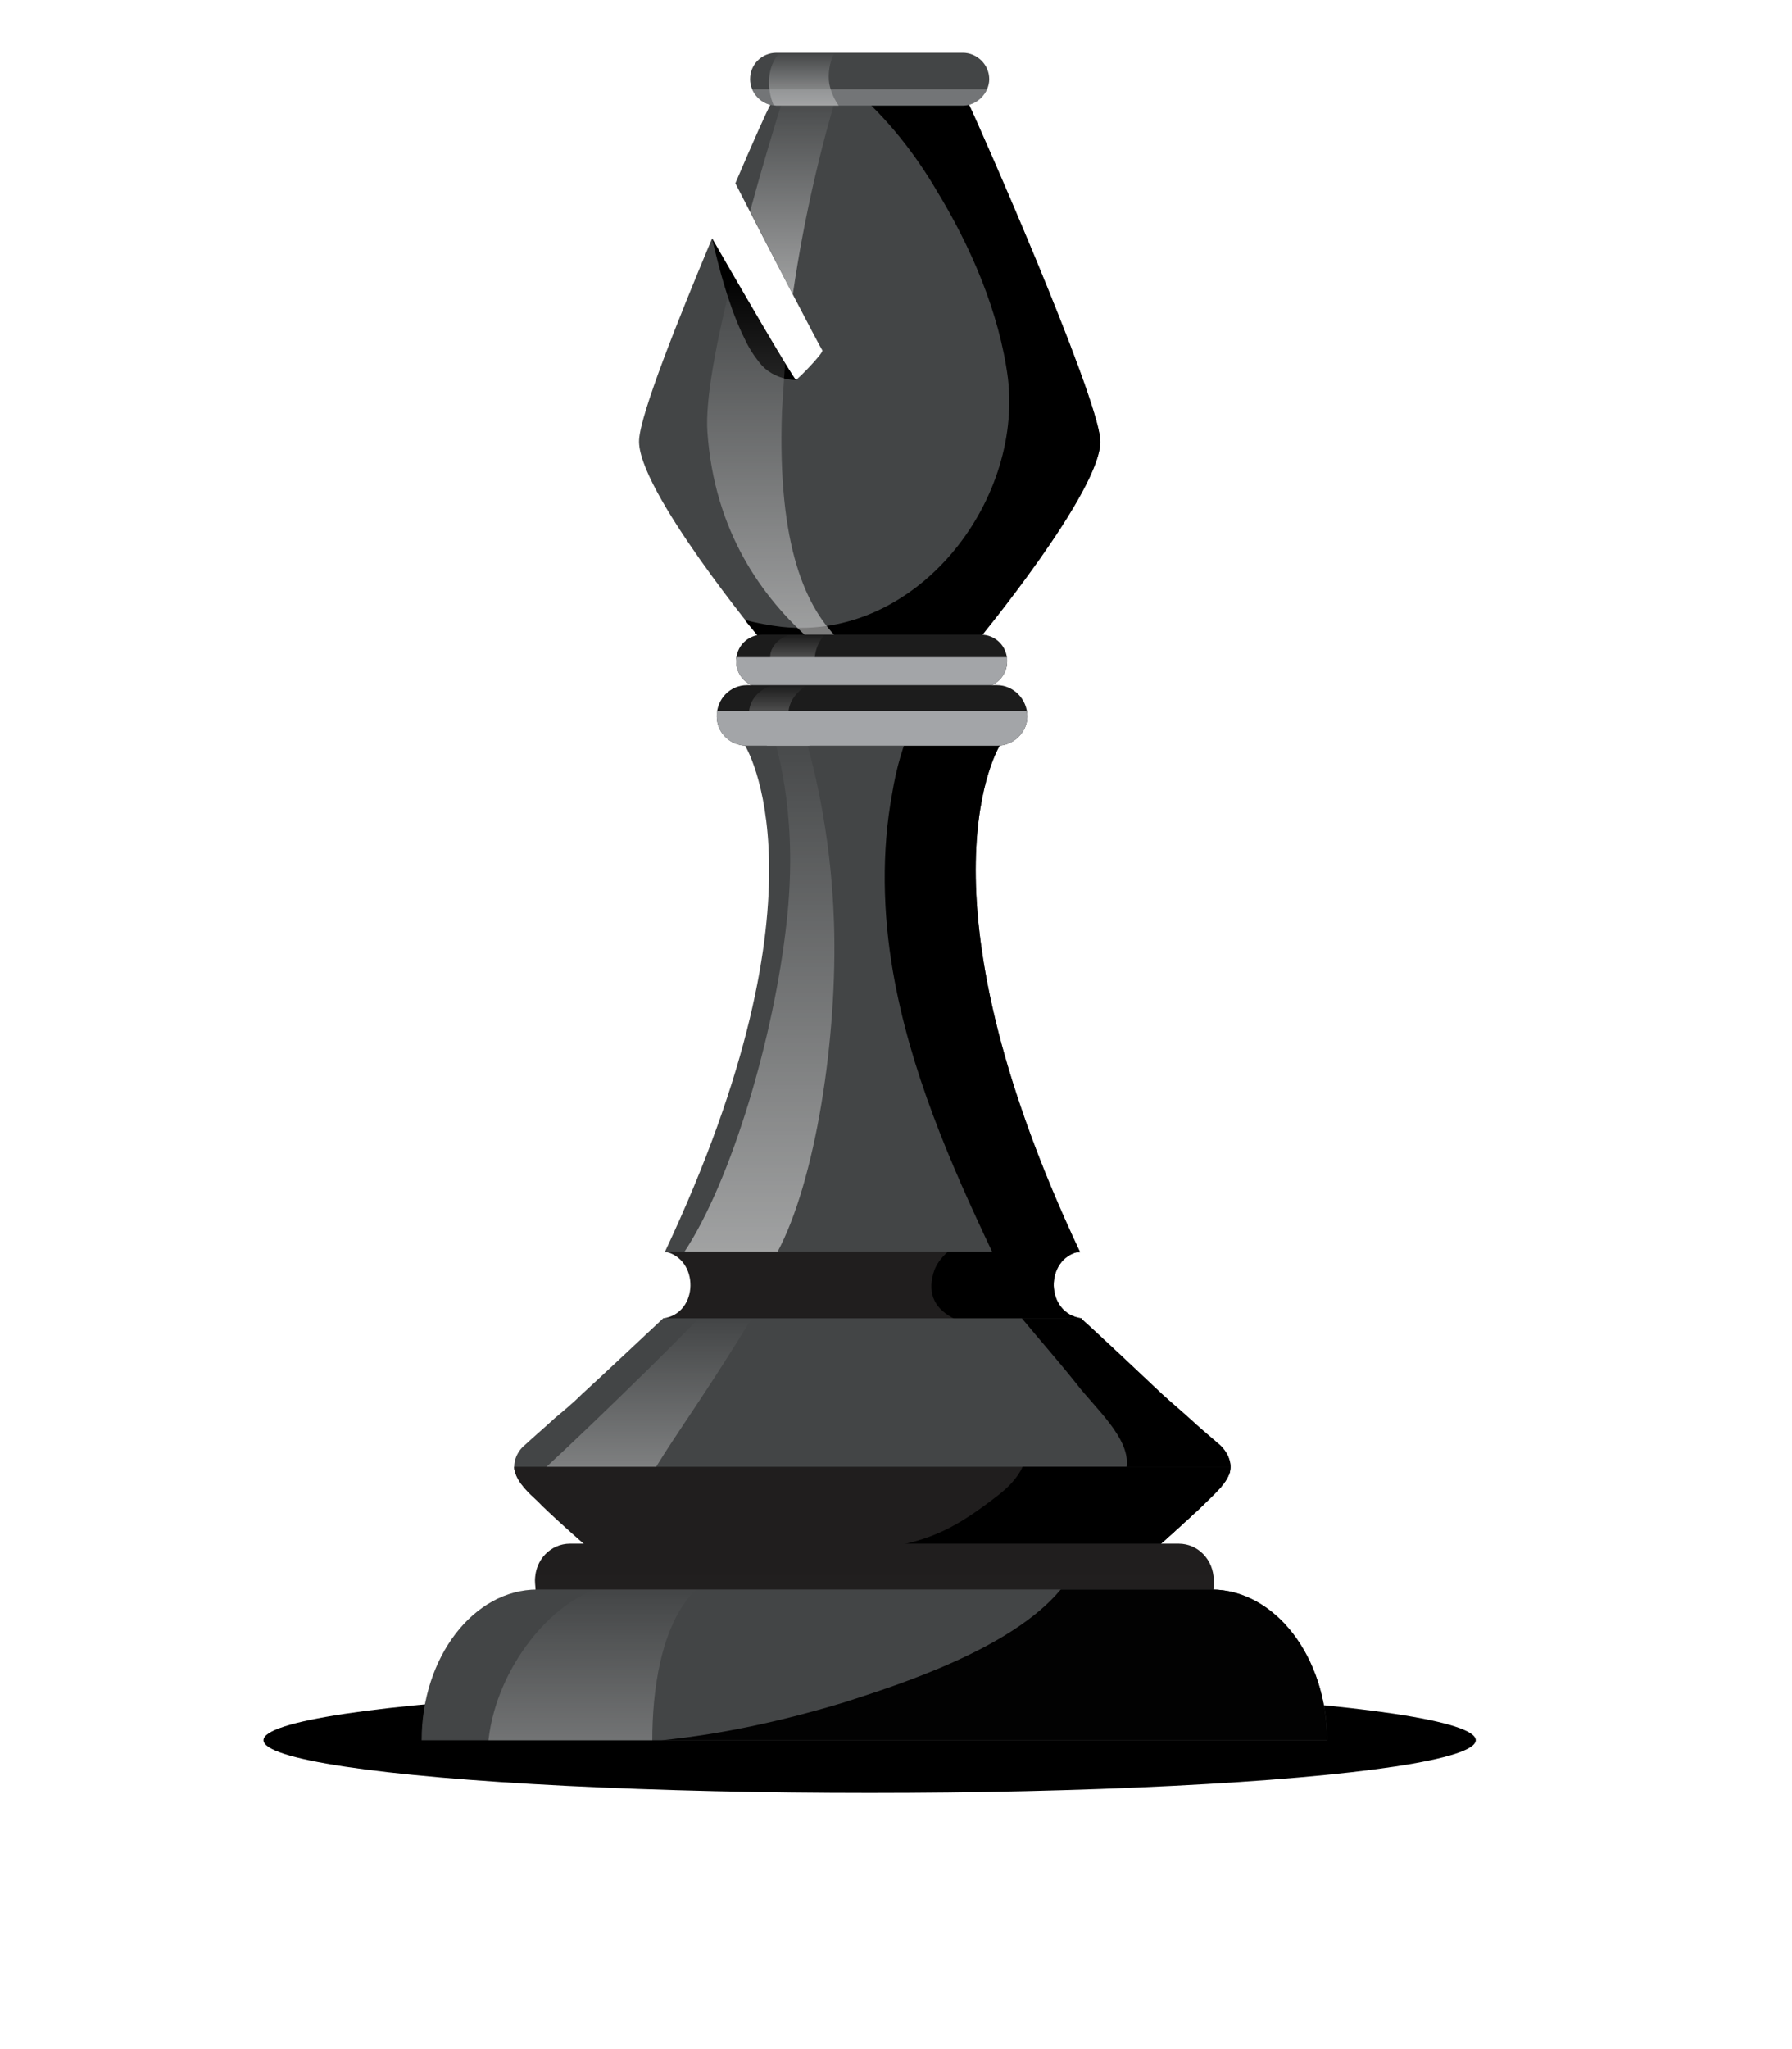 <svg width="28" height="32" viewBox="0 0 28 32" fill="none" xmlns="http://www.w3.org/2000/svg">
<g filter="url(#filter0_f_1_1322)">
<ellipse cx="13.588" cy="27.176" rx="9.471" ry="0.824" fill="black"/>
</g>
<path d="M17.192 6.866C17.241 7.63 15.263 10.02 15.263 10.02H11.915C11.915 10.02 9.937 7.63 9.986 6.866C10.01 6.453 10.592 4.997 11.126 3.723C11.466 4.33 12.412 5.944 12.436 5.932C12.473 5.919 12.873 5.507 12.849 5.471C12.825 5.446 11.975 3.808 11.49 2.862C11.769 2.207 11.988 1.721 12.036 1.637C12.145 1.406 12.4 1.382 12.4 1.382H14.766C14.766 1.382 15.021 1.406 15.142 1.637C15.263 1.879 17.132 6.114 17.192 6.866Z" fill="url(#paint0_linear_1_1322)"/>
<path d="M11.126 3.723C11.49 4.354 12.376 5.883 12.436 5.932C12.436 5.944 12.085 5.932 11.878 5.677C11.733 5.495 11.684 5.398 11.587 5.191C11.381 4.742 11.235 4.197 11.126 3.723Z" fill="black"/>
<path d="M17.192 6.866C17.241 7.63 15.263 10.02 15.263 10.02H11.915C11.915 10.02 11.805 9.887 11.636 9.681C11.822 9.729 12.016 9.766 12.218 9.79C14.305 10.008 15.979 7.861 15.749 5.907C15.615 4.876 15.166 3.845 14.632 2.971C14.305 2.413 13.856 1.831 13.322 1.382H14.766C14.766 1.382 15.021 1.406 15.142 1.637C15.263 1.879 17.132 6.114 17.192 6.866Z" fill="black"/>
<path d="M12.388 4.597C12.182 4.197 11.939 3.723 11.72 3.299C11.902 2.631 12.097 1.976 12.279 1.406C12.351 1.382 12.4 1.382 12.4 1.382H13.104C12.849 2.219 12.57 3.335 12.388 4.597Z" fill="url(#paint1_linear_1_1322)"/>
<path d="M13.14 10.02H12.691C11.902 9.329 11.162 8.298 11.053 6.745C11.017 6.235 11.199 5.301 11.454 4.294C11.733 4.767 12.072 5.349 12.267 5.677C12.25 5.919 12.234 6.17 12.218 6.429C12.145 8.54 12.594 9.511 13.14 10.02Z" fill="url(#paint2_linear_1_1322)"/>
<path d="M15.045 1.649H12.133C11.902 1.649 11.72 1.454 11.72 1.236C11.72 1.006 11.902 0.824 12.133 0.824H15.045C15.263 0.824 15.457 1.006 15.457 1.236C15.457 1.454 15.263 1.649 15.045 1.649Z" fill="url(#paint3_linear_1_1322)"/>
<path d="M13.104 1.649H12.133C12.117 1.649 12.101 1.645 12.085 1.636C11.975 1.37 11.987 1.03 12.182 0.824H13.043C12.958 0.957 12.934 1.163 12.958 1.309C12.982 1.43 13.031 1.543 13.104 1.649Z" fill="url(#paint4_linear_1_1322)"/>
<path style="mix-blend-mode:multiply" opacity="0.5" d="M15.421 1.394C15.36 1.539 15.215 1.649 15.045 1.649H12.133C11.963 1.649 11.818 1.539 11.757 1.394C11.781 1.394 11.805 1.394 11.83 1.394H15.421Z" fill="url(#paint5_linear_1_1322)"/>
<path d="M15.324 10.736H11.915C11.684 10.736 11.502 10.554 11.502 10.324C11.502 10.093 11.684 9.911 11.915 9.911H15.324C15.555 9.911 15.737 10.093 15.737 10.324C15.737 10.554 15.555 10.736 15.324 10.736Z" fill="#1C1C1C"/>
<path d="M12.897 10.736H12.364C12.291 10.68 12.222 10.615 12.157 10.542C12.06 10.421 11.987 10.263 12.072 10.117C12.133 10.008 12.23 9.948 12.339 9.911H12.885C12.764 10.045 12.703 10.239 12.74 10.421C12.764 10.542 12.812 10.651 12.897 10.736Z" fill="url(#paint6_linear_1_1322)"/>
<path style="mix-blend-mode:multiply" d="M15.737 10.263C15.737 10.287 15.737 10.308 15.737 10.324C15.737 10.554 15.555 10.736 15.324 10.736H11.915C11.684 10.736 11.502 10.554 11.502 10.324C11.502 10.308 11.506 10.287 11.514 10.263H15.737Z" fill="url(#paint7_linear_1_1322)"/>
<path d="M16.877 19.557H13.795H13.456H10.386C13.067 13.867 11.636 11.634 11.636 11.634L11.623 11.197L13.625 11.282L15.639 11.197L15.627 11.634C15.627 11.634 14.196 13.867 16.877 19.557Z" fill="url(#paint8_linear_1_1322)"/>
<path d="M15.627 11.634C15.627 11.634 14.196 13.867 16.877 19.557H15.506C14.839 18.149 14.22 16.718 13.953 15.177C13.795 14.267 13.771 13.296 13.941 12.386C14.002 12.01 14.111 11.61 14.281 11.258L15.639 11.197L15.627 11.634Z" fill="black"/>
<path d="M12.145 19.557H10.689C11.429 18.441 12.097 16.184 12.291 14.4C12.461 12.896 12.206 11.816 12 11.222L12.497 11.234C12.703 11.877 12.982 12.969 13.031 14.4C13.091 16.208 12.74 18.453 12.145 19.557Z" fill="url(#paint9_linear_1_1322)"/>
<path d="M15.579 11.646H11.672C11.405 11.646 11.199 11.44 11.199 11.185C11.199 10.918 11.405 10.7 11.672 10.7H15.579C15.834 10.7 16.052 10.918 16.052 11.185C16.052 11.44 15.834 11.646 15.579 11.646Z" fill="#1C1C1C"/>
<path d="M12.655 11.646H11.987C11.899 11.565 11.822 11.472 11.757 11.367C11.672 11.197 11.684 11.015 11.805 10.87C11.878 10.785 11.963 10.736 12.072 10.7H12.606C12.388 10.845 12.242 11.064 12.364 11.343C12.424 11.476 12.533 11.573 12.655 11.646Z" fill="url(#paint10_linear_1_1322)"/>
<path style="mix-blend-mode:multiply" d="M16.04 11.1C16.048 11.124 16.052 11.153 16.052 11.185C16.052 11.44 15.834 11.646 15.579 11.646H11.672C11.405 11.646 11.199 11.44 11.199 11.185C11.199 11.153 11.199 11.124 11.199 11.1H16.04Z" fill="url(#paint11_linear_1_1322)"/>
<path d="M16.901 20.588V20.6H13.929H13.334H10.362V20.588C10.92 20.515 10.932 19.654 10.386 19.545H13.334H13.929H16.865C16.319 19.654 16.331 20.515 16.901 20.588Z" fill="url(#paint12_linear_1_1322)"/>
<path d="M16.901 20.588V20.6H14.924C14.62 20.455 14.487 20.224 14.584 19.884C14.62 19.751 14.705 19.642 14.814 19.545H16.865C16.319 19.654 16.331 20.515 16.901 20.588Z" fill="black"/>
<path d="M19.219 22.979C19.17 23.16 18.988 23.318 18.867 23.44C18.685 23.622 17.957 24.277 17.945 24.277C17.945 24.277 15.409 24.253 13.625 24.253C11.842 24.253 9.318 24.277 9.318 24.277C9.306 24.277 8.566 23.622 8.396 23.44C8.263 23.318 8.093 23.16 8.044 22.979C8.008 22.833 8.081 22.663 8.202 22.566C8.36 22.42 8.517 22.287 8.675 22.141C8.821 22.02 8.966 21.899 9.1 21.765C9.367 21.523 10.192 20.746 10.362 20.588H11.902H15.348H16.889C17.071 20.746 17.896 21.523 18.151 21.765C18.297 21.899 18.442 22.02 18.576 22.141C18.733 22.287 18.891 22.42 19.061 22.566C19.17 22.663 19.255 22.833 19.219 22.979Z" fill="url(#paint13_linear_1_1322)"/>
<path d="M19.219 22.979C19.17 23.16 18.988 23.318 18.867 23.44C18.685 23.622 17.957 24.277 17.945 24.277C17.945 24.277 17.472 24.265 16.792 24.265C16.913 24.131 17.047 23.985 17.168 23.84C17.399 23.573 17.556 23.258 17.605 22.894C17.654 22.457 17.108 21.984 16.828 21.62C16.549 21.268 16.258 20.94 15.967 20.588H16.889C17.071 20.746 17.896 21.523 18.151 21.765C18.297 21.899 18.442 22.02 18.576 22.141C18.733 22.287 18.891 22.42 19.061 22.566C19.17 22.663 19.255 22.833 19.219 22.979Z" fill="black"/>
<path d="M9.621 24.265C9.427 24.277 9.318 24.277 9.318 24.277C9.306 24.277 8.566 23.622 8.396 23.44C8.287 23.33 8.408 23.221 8.348 23.076C8.699 22.784 10.689 20.855 10.908 20.588H11.745C10.495 22.639 10.083 22.918 9.621 24.265Z" fill="url(#paint14_linear_1_1322)"/>
<path d="M19.219 22.906C19.219 22.93 19.219 22.954 19.219 22.979C19.17 23.16 18.988 23.318 18.867 23.439C18.685 23.622 17.957 24.277 17.945 24.277C17.945 24.277 15.409 24.252 13.625 24.252C11.842 24.252 9.318 24.277 9.318 24.277C9.306 24.277 8.566 23.622 8.396 23.439C8.263 23.318 8.093 23.16 8.044 22.979C8.036 22.954 8.032 22.93 8.032 22.906H19.219Z" fill="url(#paint15_linear_1_1322)"/>
<path d="M19.219 22.906C19.219 22.93 19.219 22.954 19.219 22.979C19.17 23.16 18.988 23.318 18.867 23.439C18.685 23.622 17.957 24.277 17.945 24.277C17.945 24.277 14.924 24.265 13.261 24.252C13.439 24.236 13.613 24.212 13.783 24.18C14.56 24.058 14.948 23.852 15.591 23.355C15.749 23.233 15.894 23.088 15.979 22.906H19.219Z" fill="black"/>
<path d="M18.952 24.883L8.372 24.895C8.372 24.847 8.36 24.726 8.36 24.677C8.36 24.362 8.602 24.107 8.906 24.107H18.418C18.721 24.107 18.964 24.362 18.964 24.677C18.964 24.726 18.964 24.835 18.952 24.883Z" fill="url(#paint16_linear_1_1322)"/>
<g style="mix-blend-mode:multiply" opacity="0.5">
<path d="M18.964 24.677C18.964 24.726 18.964 24.835 18.952 24.883L8.372 24.896C8.372 24.847 8.36 24.726 8.36 24.677C8.36 24.653 8.364 24.625 8.372 24.592H18.952C18.96 24.625 18.964 24.653 18.964 24.677Z" fill="#221F1F"/>
</g>
<path d="M20.735 27.177H6.588C6.588 25.878 7.401 24.823 8.396 24.823H18.928C19.922 24.823 20.735 25.878 20.735 27.177Z" fill="url(#paint17_linear_1_1322)"/>
<path d="M20.735 27.177H10.337C11.32 27.079 12.279 26.861 13.201 26.582C14.026 26.315 15.797 25.757 16.574 24.823H18.927C19.922 24.823 20.735 25.878 20.735 27.177Z" fill="#020202"/>
<g style="mix-blend-mode:screen" opacity="0.5">
<path d="M10.871 24.823C10.313 25.381 10.192 26.436 10.192 27.177H7.632C7.765 26 8.663 24.993 9.342 24.823H10.871Z" fill="url(#paint18_linear_1_1322)"/>
</g>
<defs>
<filter id="filter0_f_1_1322" x="0.118" y="22.353" width="26.941" height="9.647" filterUnits="userSpaceOnUse" color-interpolation-filters="sRGB">
<feFlood flood-opacity="0" result="BackgroundImageFix"/>
<feBlend mode="normal" in="SourceGraphic" in2="BackgroundImageFix" result="shape"/>
<feGaussianBlur stdDeviation="2" result="effect1_foregroundBlur_1_1322"/>
</filter>
<linearGradient id="paint0_linear_1_1322" x1="213.272" y1="340.884" x2="580.199" y2="340.884" gradientUnits="userSpaceOnUse">
<stop stop-color="#434546"/>
<stop offset="0" stop-color="#2D2B2C"/>
<stop offset="0.9" stop-color="#201E1E"/>
</linearGradient>
<linearGradient id="paint1_linear_1_1322" x1="12.412" y1="1.382" x2="12.412" y2="4.597" gradientUnits="userSpaceOnUse">
<stop stop-color="white" stop-opacity="0"/>
<stop offset="1" stop-color="white" stop-opacity="0.5"/>
</linearGradient>
<linearGradient id="paint2_linear_1_1322" x1="12.094" y1="4.294" x2="12.094" y2="10.02" gradientUnits="userSpaceOnUse">
<stop stop-color="white" stop-opacity="0"/>
<stop offset="1" stop-color="white" stop-opacity="0.5"/>
</linearGradient>
<linearGradient id="paint3_linear_1_1322" x1="117.103" y1="33.248" x2="307.315" y2="33.248" gradientUnits="userSpaceOnUse">
<stop stop-color="#434546"/>
<stop offset="0" stop-color="#2D2B2C"/>
<stop offset="0.9" stop-color="#201E1E"/>
</linearGradient>
<linearGradient id="paint4_linear_1_1322" x1="12.56" y1="0.824" x2="12.56" y2="1.649" gradientUnits="userSpaceOnUse">
<stop stop-color="white" stop-opacity="0"/>
<stop offset="1" stop-color="white" stop-opacity="0.5"/>
</linearGradient>
<linearGradient id="paint5_linear_1_1322" x1="1301.55" y1="149.024" x2="1301.55" y2="150.756" gradientUnits="userSpaceOnUse">
<stop stop-color="#A3A5A8"/>
<stop offset="0.4" stop-color="#434546"/>
<stop offset="0.9" stop-color="#201E1E"/>
</linearGradient>
<linearGradient id="paint6_linear_1_1322" x1="12.466" y1="9.911" x2="12.466" y2="10.736" gradientUnits="userSpaceOnUse">
<stop stop-color="white" stop-opacity="0"/>
<stop offset="1" stop-color="white" stop-opacity="0.5"/>
</linearGradient>
<linearGradient id="paint7_linear_1_1322" x1="1504.14" y1="318.826" x2="1504.14" y2="323.18" gradientUnits="userSpaceOnUse">
<stop stop-color="#A3A5A8"/>
<stop offset="0.4" stop-color="#434546"/>
<stop offset="0.9" stop-color="#201E1E"/>
</linearGradient>
<linearGradient id="paint8_linear_1_1322" x1="193.437" y1="339.732" x2="523.838" y2="339.732" gradientUnits="userSpaceOnUse">
<stop stop-color="#434546"/>
<stop offset="0" stop-color="#2D2B2C"/>
<stop offset="0.9" stop-color="#201E1E"/>
</linearGradient>
<linearGradient id="paint9_linear_1_1322" x1="11.863" y1="11.222" x2="11.863" y2="19.557" gradientUnits="userSpaceOnUse">
<stop stop-color="white" stop-opacity="0"/>
<stop offset="1" stop-color="white" stop-opacity="0.5"/>
</linearGradient>
<linearGradient id="paint10_linear_1_1322" x1="12.178" y1="10.7" x2="12.178" y2="11.646" gradientUnits="userSpaceOnUse">
<stop stop-color="white" stop-opacity="0"/>
<stop offset="1" stop-color="white" stop-opacity="0.5"/>
</linearGradient>
<linearGradient id="paint11_linear_1_1322" x1="1721.96" y1="370.523" x2="1721.96" y2="376.256" gradientUnits="userSpaceOnUse">
<stop stop-color="#A3A5A8"/>
<stop offset="0.4" stop-color="#434546"/>
<stop offset="0.9" stop-color="#201E1E"/>
</linearGradient>
<linearGradient id="paint12_linear_1_1322" x1="2054.67" y1="794.021" x2="2376.43" y2="794.021" gradientUnits="userSpaceOnUse">
<stop stop-color="#201E1E"/>
<stop offset="0.2" stop-color="#A3A5A8"/>
<stop offset="0.6" stop-color="#434546"/>
<stop offset="1" stop-color="#201E1E"/>
</linearGradient>
<linearGradient id="paint13_linear_1_1322" x1="323.663" y1="165.544" x2="893.36" y2="165.544" gradientUnits="userSpaceOnUse">
<stop stop-color="#434546"/>
<stop offset="0" stop-color="#2D2B2C"/>
<stop offset="0.9" stop-color="#201E1E"/>
</linearGradient>
<linearGradient id="paint14_linear_1_1322" x1="10.046" y1="20.588" x2="10.046" y2="24.277" gradientUnits="userSpaceOnUse">
<stop stop-color="white" stop-opacity="0"/>
<stop offset="1" stop-color="white" stop-opacity="0.5"/>
</linearGradient>
<linearGradient id="paint15_linear_1_1322" x1="3229.79" y1="1066.81" x2="4187.37" y2="1066.81" gradientUnits="userSpaceOnUse">
<stop stop-color="#201E1E"/>
<stop offset="0.2" stop-color="#A3A5A8"/>
<stop offset="0.6" stop-color="#434546"/>
<stop offset="1" stop-color="#201E1E"/>
</linearGradient>
<linearGradient id="paint16_linear_1_1322" x1="3323.26" y1="602.737" x2="3844.99" y2="602.737" gradientUnits="userSpaceOnUse">
<stop stop-color="#201E1E"/>
<stop offset="0.2" stop-color="#A3A5A8"/>
<stop offset="0.6" stop-color="#434546"/>
<stop offset="1" stop-color="#201E1E"/>
</linearGradient>
<linearGradient id="paint17_linear_1_1322" x1="405.537" y1="117.327" x2="1125.63" y2="117.327" gradientUnits="userSpaceOnUse">
<stop stop-color="#434546"/>
<stop offset="0" stop-color="#2D2B2C"/>
<stop offset="0.9" stop-color="#201E1E"/>
</linearGradient>
<linearGradient id="paint18_linear_1_1322" x1="9.251" y1="24.823" x2="9.251" y2="27.177" gradientUnits="userSpaceOnUse">
<stop stop-color="white" stop-opacity="0"/>
<stop offset="1" stop-color="white" stop-opacity="0.5"/>
</linearGradient>
</defs>
</svg>
